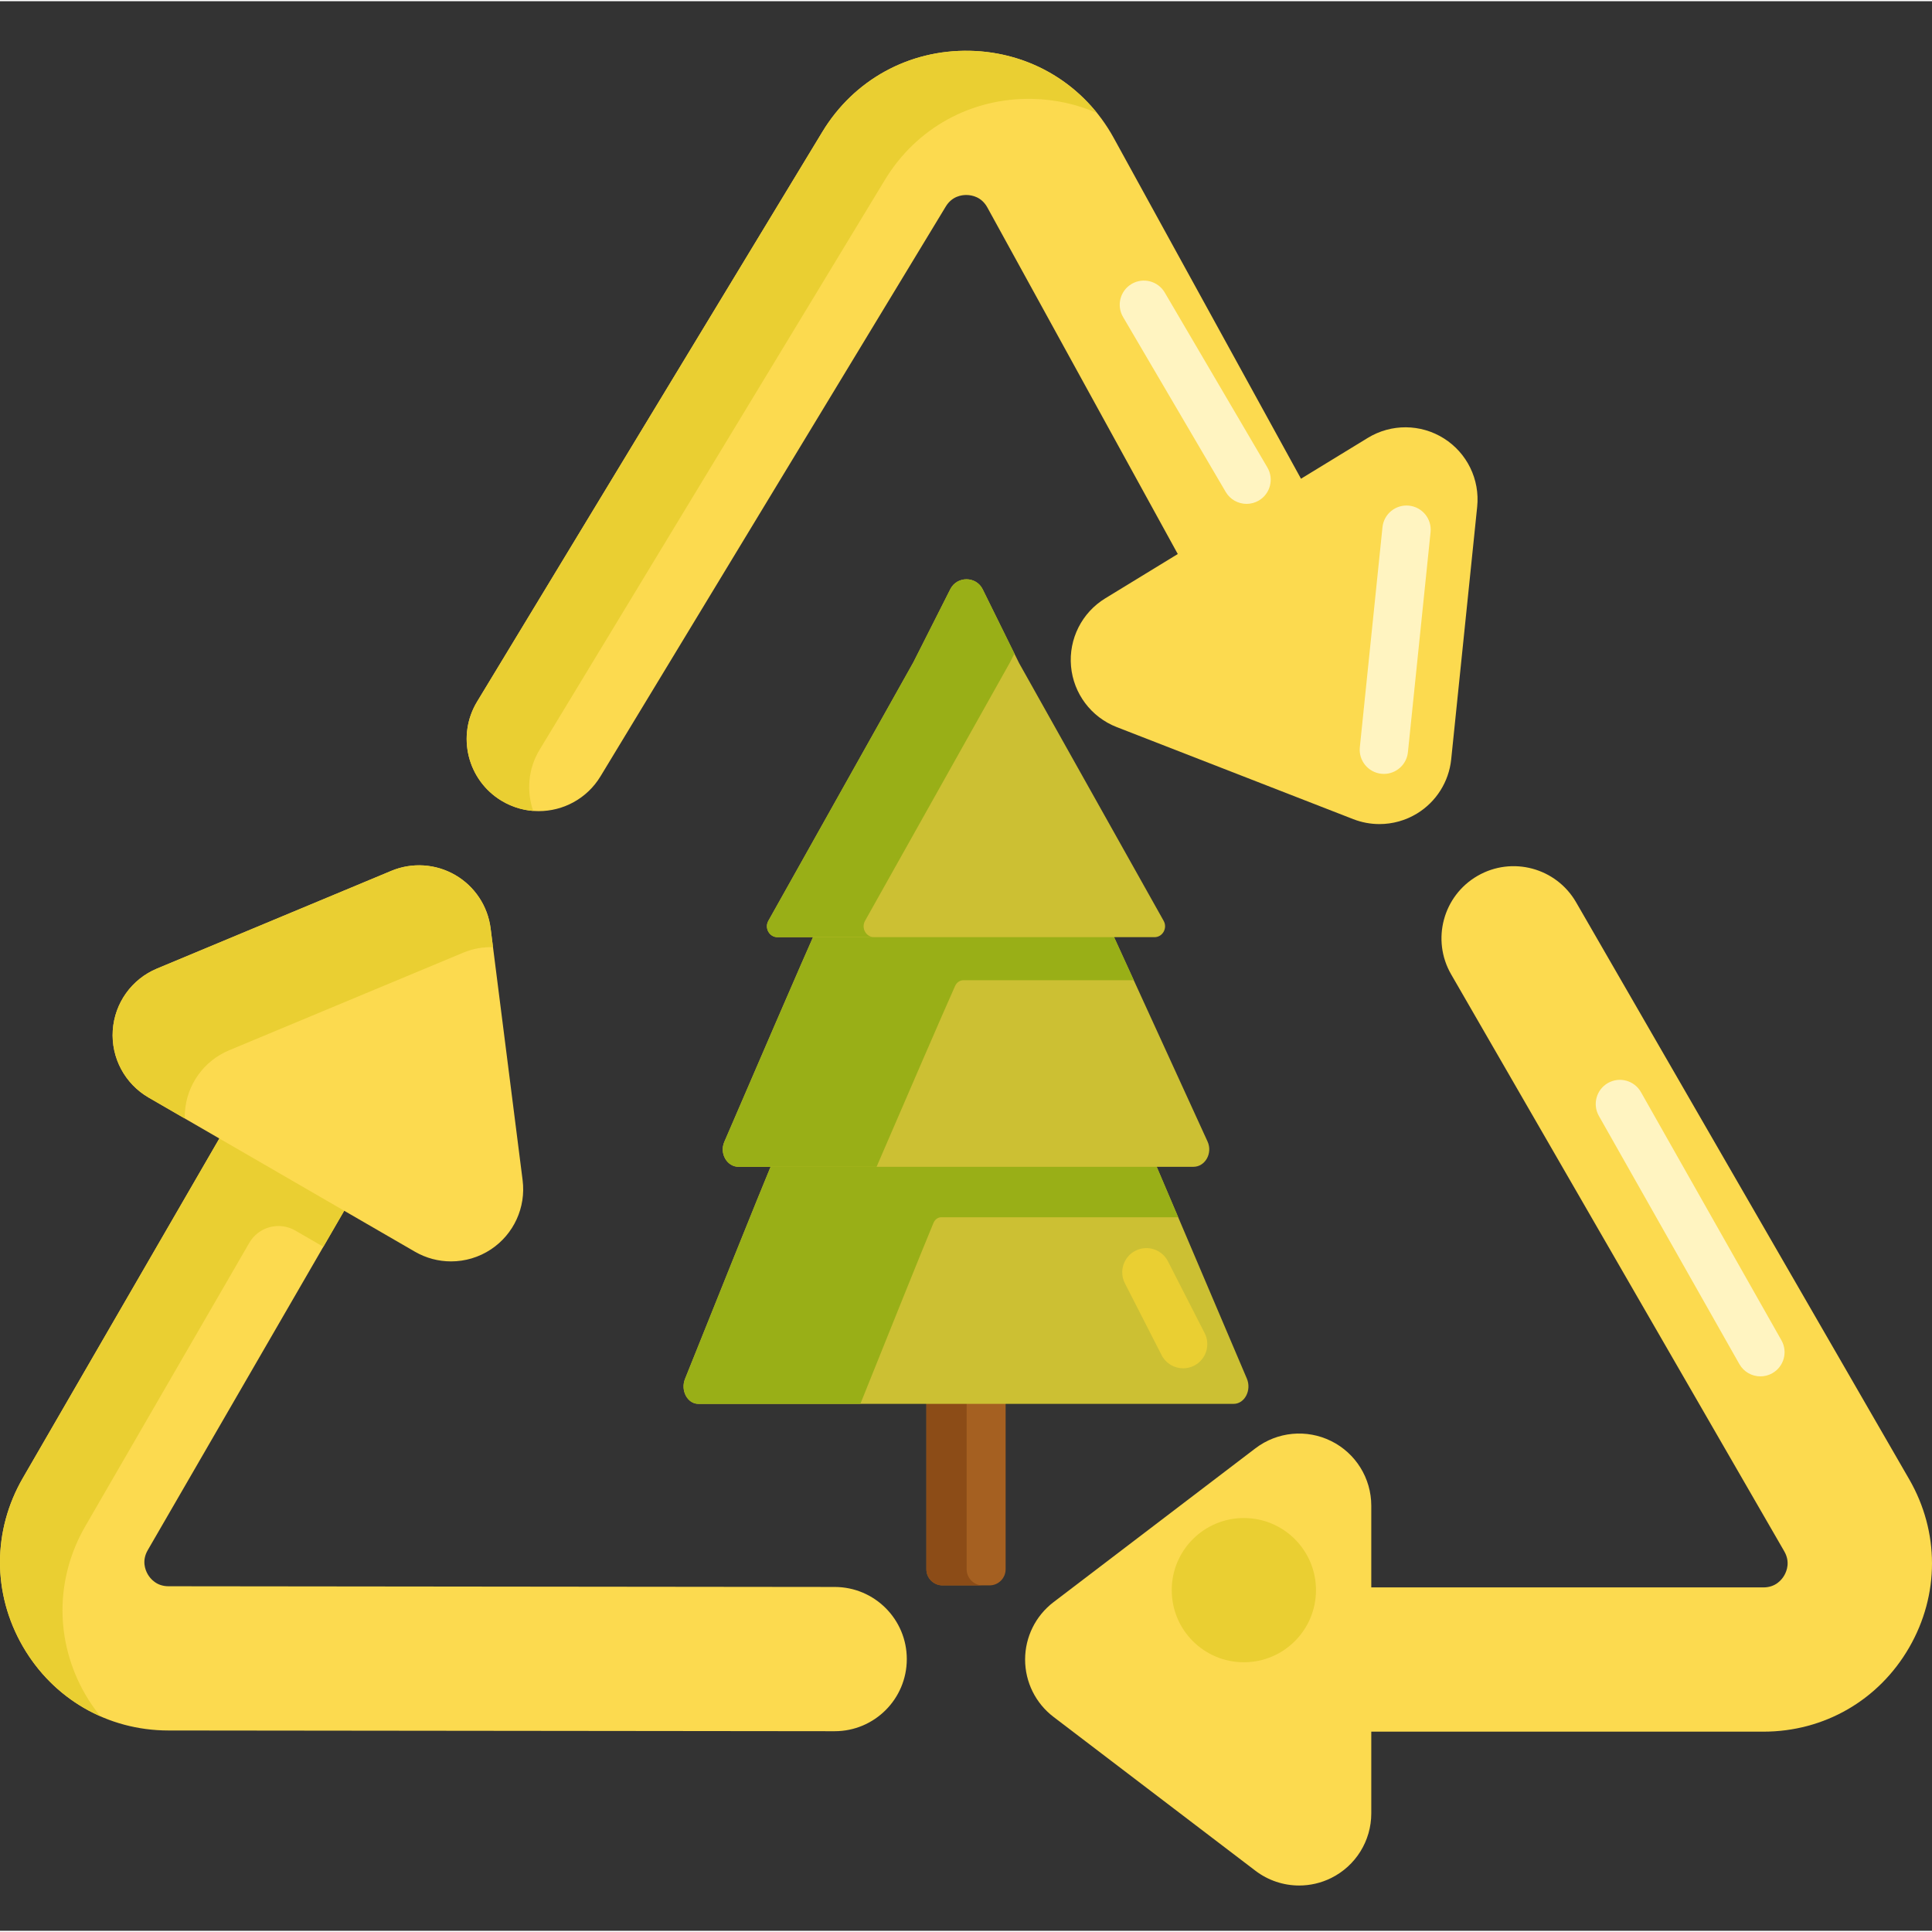 <svg height="479pt" viewBox="0 -12 479.601 479" width="479pt" xmlns="http://www.w3.org/2000/svg"><rect x="0" y="-12" width="479.601" height="479" fill="#333333" stroke="none"/><g fill="#fcda4f"><path d="m330.449 345.426c-6.098-3.023-13.383-2.324-18.797 1.801l-50.129 38.195c-4.445 3.387-7.051 8.652-7.051 14.242 0 5.586 2.605 10.852 7.051 14.238l50.129 38.195c3.18 2.422 7.004 3.664 10.855 3.664 2.707 0 5.426-.613 7.941-1.859 6.102-3.023 9.961-9.238 9.961-16.047v-76.387c-.004-6.805-3.859-13.023-9.961-16.043zm0 0"/><path d="m437.762 417.566h-115.258c-9.887 0-17.902-8.016-17.902-17.902 0-9.891 8.016-17.906 17.902-17.906h115.258c2.996 0 4.523-1.871 5.168-2.984.641-1.113 1.496-3.371 0-5.969l-82.695-143.227c-4.945-8.562-2.008-19.516 6.555-24.457 8.562-4.945 19.512-2.008 24.457 6.551l82.691 143.23c7.551 13.078 7.551 28.695 0 41.773-7.551 13.082-21.074 20.891-36.176 20.891zm0 0"/><path d="m133.734 189.059c-3.16 0-6.363-.84-9.262-2.594-8.457-5.125-11.156-16.133-6.035-24.59l85.707-141.449c7.828-12.914 21.496-20.426 36.613-20.117 15.098.32 28.453 8.414 35.727 21.652l55.504 101.012c4.762 8.664 1.594 19.551-7.07 24.312-8.668 4.762-19.551 1.594-24.312-7.07l-55.504-101.012c-1.441-2.629-3.816-3.066-5.102-3.094-1.285-.031-3.68.309-5.23 2.875l-85.707 141.445c-3.367 5.555-9.273 8.629-15.328 8.629zm0 0"/><path d="m358.434 96.531c-5.758-3.629-13.074-3.68-18.883-.133l-65.18 39.832c-5.809 3.551-9.102 10.082-8.5 16.863.605 6.777 4.996 12.629 11.34 15.098l58.73 22.859c2.098.816 4.301 1.219 6.492 1.219 3.254 0 6.492-.887 9.336-2.625 4.77-2.914 7.902-7.887 8.477-13.445l6.449-62.691c.699-6.77-2.504-13.348-8.262-16.977zm0 0"/><path d="m207.203 417.457c-.008 0-.012 0-.02 0l-165.387-.18c-15.102-.016-28.617-7.84-36.156-20.926-7.535-13.086-7.52-28.703.043-41.773l57.734-99.754c4.953-8.559 15.906-11.48 24.465-6.527 8.559 4.953 11.48 15.906 6.527 24.465l-57.734 99.754c-1.504 2.594-.648 4.852-.008 5.969.645 1.113 2.168 2.984 5.164 2.988l165.387.176c9.891.012 17.895 8.035 17.887 17.922-.012 9.883-8.023 17.887-17.902 17.887zm0 0"/></g><path d="m133.953 173.809 85.707-141.445c7.828-12.918 21.496-20.426 36.613-20.117 5.668.121 11.094 1.336 16.043 3.508-7.652-9.516-18.996-15.18-31.559-15.445-15.117-.309-28.789 7.203-36.613 20.117l-85.707 141.445c-5.121 8.457-2.422 19.469 6.035 24.59 2.484 1.504 5.188 2.332 7.895 2.539-1.699-4.871-1.293-10.434 1.586-15.191zm0 0" fill="#eacf32"/><path d="m95.805 257.895c-.148-.434-.324-.855-.508-1.277-.031-.078-.062-.156-.098-.23-.172-.375-.355-.742-.555-1.105-.066-.125-.129-.246-.199-.367-.184-.324-.383-.645-.59-.961-.102-.152-.203-.305-.309-.457-.199-.281-.402-.555-.613-.824-.145-.18-.293-.355-.441-.527-.203-.234-.402-.473-.621-.695-.191-.203-.395-.395-.598-.59-.195-.188-.391-.379-.598-.559-.262-.227-.539-.441-.816-.656-.172-.133-.336-.273-.512-.398-.469-.336-.957-.656-1.465-.949-8.559-4.953-19.508-2.031-24.461 6.527l-57.734 99.754c-7.566 13.07-7.582 28.688-.047 41.773 4.559 7.91 11.309 13.883 19.262 17.383-1.363-1.699-2.629-3.508-3.746-5.445-7.535-13.09-7.52-28.707.047-41.777l40.688-70.301c2.309-3.992 7.422-5.355 11.414-3.043l6.965 4.027 14.141-24.438c2.723-4.695 3.055-10.109 1.395-14.863zm0 0" fill="#eacf32"/><path d="m129.734 280.668-7.945-62.52c-.707-5.543-3.957-10.438-8.793-13.238-4.836-2.797-10.703-3.18-15.859-1.027l-58.168 24.254c-6.281 2.617-10.535 8.574-10.977 15.363-.441 6.793 3.008 13.246 8.898 16.656l66.113 38.266c2.781 1.609 5.875 2.406 8.969 2.406 3.457 0 6.91-1 9.906-2.988 5.668-3.766 8.715-10.422 7.855-17.172zm0 0" fill="#fcda4f"/><path d="m45.898 263.793c.441-6.793 4.691-12.746 10.973-15.367l58.168-24.254c2.355-.984 4.859-1.41 7.344-1.348l-.594-4.676c-.707-5.543-3.957-10.438-8.793-13.238-4.836-2.797-10.703-3.18-15.859-1.027l-58.168 24.254c-6.281 2.617-10.535 8.574-10.977 15.363-.438 6.793 3.008 13.246 8.898 16.656l8.98 5.195c-.012-.516-.008-1.035.027-1.559zm0 0" fill="#eacf32"/><path d="m437.008 329.371c-2.09 0-4.121-1.094-5.227-3.047l-34.875-61.609c-1.633-2.883-.621-6.543 2.262-8.176 2.887-1.633 6.547-.617 8.18 2.266l34.875 61.609c1.633 2.883.621 6.543-2.266 8.176-.93.531-1.945.781-2.949.781zm0 0" fill="#fff4c1"/><path d="m343.543 179.812c-.207 0-.414-.012-.621-.031-3.297-.34-5.695-3.285-5.355-6.582l5.621-54.625c.34-3.297 3.285-5.688 6.582-5.352 3.297.34 5.695 3.285 5.355 6.582l-5.621 54.621c-.316 3.09-2.926 5.387-5.961 5.387zm0 0" fill="#fff4c1"/><path d="m309.449 112.781c-2.059 0-4.062-1.059-5.18-2.965l-25.48-43.426c-1.68-2.855-.723-6.531 2.137-8.211 2.859-1.676 6.535-.719 8.211 2.141l25.48 43.426c1.676 2.855.723 6.535-2.137 8.211-.953.559-2 .824-3.031.824zm0 0" fill="#fff4c1"/><path d="m326.68 382.438c0 9.887-8.016 17.902-17.906 17.902-9.887 0-17.902-8.016-17.902-17.902s8.016-17.902 17.902-17.902c9.891 0 17.906 8.016 17.906 17.902zm0 0" fill="#eacf32"/><path d="m245.637 381.258h-11.672c-2.207 0-4-1.789-4-4v-130.801h19.672v130.801c0 2.211-1.793 4-4 4zm0 0" fill="#a56021"/><path d="m239.965 377.258v-130.801h-10v130.801c0 2.211 1.793 4 4 4h10c-2.207 0-4-1.789-4-4zm0 0" fill="#8c4c17"/><path d="m286.094 274.871h-92.434c-.824 0-1.578.551-1.941 1.426-3.055 7.289-16.148 39.93-21.676 53.715-1.148 2.871.617 6.18 3.305 6.18h132.91c2.719 0 4.488-3.395 3.262-6.27zm0 0" fill="#ccc033"/><path d="m231.719 291.297c.363-.875 1.117-1.426 1.941-1.426h58.816l-6.383-15h-92.43c-.828 0-1.582.551-1.945 1.426-3.055 7.289-16.148 39.93-21.676 53.715-1.148 2.871.621 6.18 3.305 6.18h40.234c6.301-15.699 15.621-38.891 18.137-44.895zm0 0" fill="#99af17"/><path d="m274.586 216.027h-69.402c-.887 0-1.699.551-2.09 1.426-3.281 7.289-17.359 39.93-23.297 53.719-1.238 2.867.664 6.176 3.551 6.176h112.906c2.926 0 4.824-3.395 3.512-6.27zm0 0" fill="#ccc033"/><path d="m237.094 232.453c.391-.875 1.199-1.426 2.09-1.426h42.262l-6.859-15h-69.402c-.887 0-1.695.551-2.09 1.426-3.281 7.289-17.355 39.93-23.297 53.719-1.234 2.867.668 6.176 3.551 6.176h34.254c6.77-15.699 16.789-38.891 19.492-44.895zm0 0" fill="#99af17"/><path d="m288.863 216.285-35.891-63.996-9.023-18.293c-1.633-3.312-6.383-3.332-8.047-.039l-9.176 18.164-35.988 64.164c-1.008 1.805.25 4.059 2.27 4.059h93.586c2.02 0 3.281-2.254 2.27-4.059zm0 0" fill="#ccc033"/><path d="m214.738 216.285 35.988-64.164 1.094-2.168-7.871-15.957c-1.633-3.312-6.383-3.332-8.047-.039l-9.176 18.164-35.988 64.164c-1.012 1.805.25 4.059 2.27 4.059h24c-2.02 0-3.281-2.254-2.27-4.059zm0 0" fill="#99af17"/><path d="m293.707 327.371c-2.18 0-4.285-1.195-5.348-3.273l-9.117-17.836c-1.508-2.953-.336-6.566 2.613-8.074 2.953-1.512 6.566-.336 8.074 2.613l9.117 17.836c1.508 2.953.336 6.566-2.613 8.074-.875.449-1.809.66-2.727.66zm0 0" fill="#eacf32"/></svg>